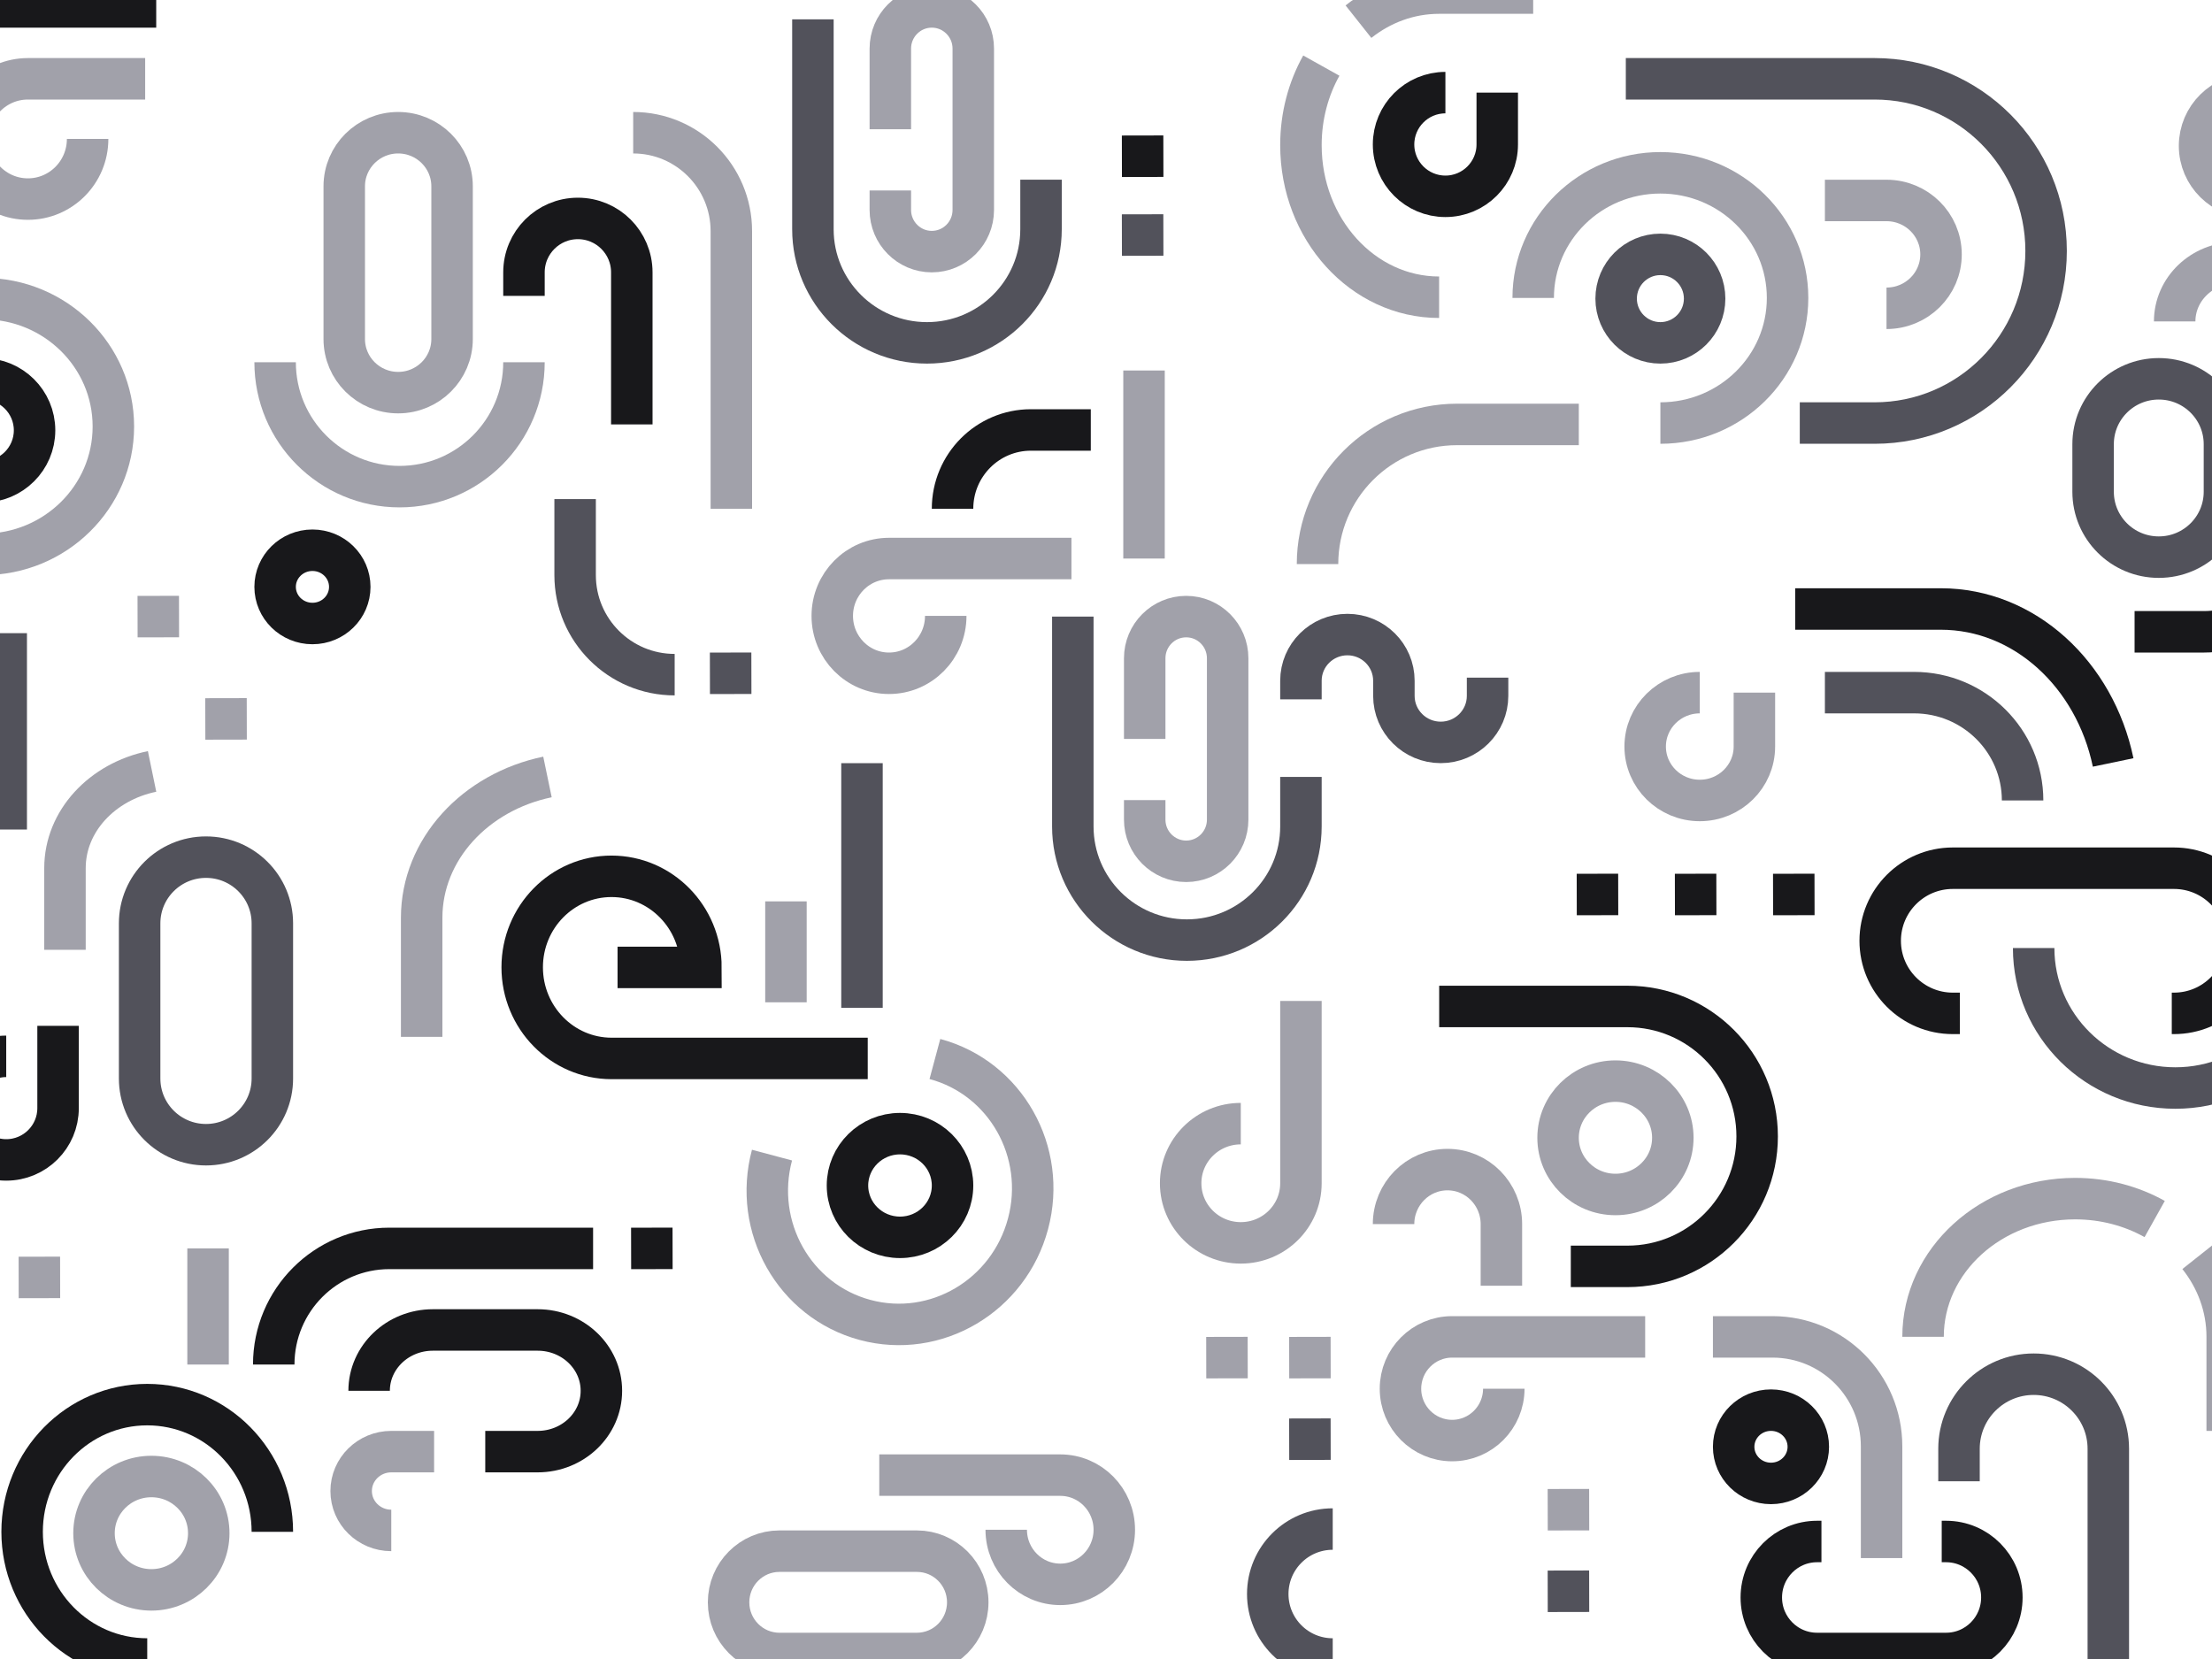 <svg
  viewBox="0 0 1600 1200"
  version="1.1"
  xmlns="http://www.w3.org/2000/svg"
>
  <g id="Patterns" stroke="none" stroke-width="1" fill="none" fill-rule="evenodd">
    <g id="Hinterrhein" fill-rule="nonzero" stroke-width="30">
      <g transform="translate(-218, -5)" id="Shape">
        <ellipse stroke="#a1a1aa" stroke-linejoin="round" cx="1847" cy="110.5" rx="38" ry="37.5"
        ></ellipse>
        <path
          d="M1609,971.952 C1609,916.748 1658.246,872 1719,872 C1740.092,872 1759.806,877.393 1776.544,886.751 M1829,1040 L1829,971.952 C1829,950.175 1821.335,930.023 1808.323,913.607"
          stroke="#a1a1aa"
          stroke-linejoin="round"
        ></path>
        <path
          d="M1872,280 L1908.548,280 C1933.098,280 1953,260.972 1953,237.5 C1953,214.028 1933.098,195 1908.548,195 L1835.452,195 C1810.902,195 1791,214.028 1791,237.5"
          stroke="#a1a1aa"
          stroke-linejoin="round"
        ></path>
        <path
          d="M1258.952,220 C1203.748,220 1159,170.751 1159,110 C1159,88.905 1164.393,69.197 1173.751,52.456 M1327,-1.48858703e-12 L1258.952,-1.48858703e-12 C1237.175,-1.48858703e-12 1217.023,7.664 1200.607,20.674"
          stroke="#a1a1aa"
          stroke-linejoin="round"
        ></path>
        <path
          d="M1535.5,1120 L1532.365,1120 C1510.074,1120 1492,1138.135 1492,1160.5 C1492,1182.865 1510.074,1201 1532.365,1201 L1625.635,1201 C1647.926,1201 1666,1182.865 1666,1160.5 C1666,1138.135 1647.926,1120 1625.635,1120 L1622.5,1120"
          stroke="#18181b"
          stroke-linejoin="round"
        ></path>
        <path
          d="M1182,1205 C1156.04,1205 1135,1183.96 1135,1158 C1135,1132.04 1156.04,1111 1182,1111"
          stroke="#52525b"
          stroke-linejoin="round"
        ></path>
        <path
          d="M1582.563,228 C1604.34,228 1622,210.539 1622,189 C1622,167.461 1604.34,150 1582.563,150 L1538,150"
          stroke="#a1a1aa"
          stroke-linejoin="round"
        ></path>
        <path
          d="M331,10 L108.05,10 C64.392,10 29,45.37 29,89"
          stroke="#18181b"
          stroke-linejoin="round"
        ></path>
        <path
          d="M1743,1205 L1743,1052.92 C1743,1023.14 1718.825,999 1689,999 C1659.175,999 1635,1023.14 1635,1052.92 L1635,1076.458"
          stroke="#52525b"
          stroke-linejoin="round"
        ></path>
        <path
          d="M206,406 C257.915,406 300,364.587 300,313.5 C300,262.413 257.915,221 206,221 C154.085,221 112,262.413 112,313.5"
          stroke="#a1a1aa"
          stroke-linejoin="round"
        ></path>
        <path
          d="M281.38,105.5 C281.38,129.525 262.044,149 238.19,149 C214.337,149 195,129.525 195,105.5 C195,81.475 214.337,62 238.19,62 L323,62"
          stroke="#a1a1aa"
          stroke-linejoin="round"
        ></path>
        <path
          d="M862,98.5 L862,40.153 C862,23.5 875.434,10 892,10 C908.566,10 922,23.5 922,40.153 L922,156.847 C922,173.5 908.566,187 892,187 C875.434,187 862,173.5 862,156.847 L862,142.75"
          stroke="#a1a1aa"
          stroke-linejoin="round"
        ></path>
        <path
          d="M806,19 L806,170.829 C806,216.211 842.936,253 888.5,253 C934.064,253 971,216.211 971,170.829 L971,134.957"
          stroke="#52525b"
          stroke-linejoin="round"
        ></path>
        <path
          d="M1394,62 L1573.979,62 C1642.473,62 1698,117.741 1698,186.5 C1698,255.259 1642.473,311 1573.979,311 L1519.831,311"
          stroke="#52525b"
          stroke-linejoin="round"
        ></path>
        <path
          d="M1877,316 L1877,398.012 C1877,433.351 1848.085,462 1812.411,462 L1762,462"
          stroke="#18181b"
          stroke-linejoin="round"
        ></path>
        <path
          d="M634,366 L634,420.993 C634,460.762 666.236,493 706,493"
          stroke="#52525b"
          stroke-linejoin="round"
        ></path>
        <path
          d="M523,755 L523,668.92 C523,619.356 561.841,577.837 614,567"
          stroke="#a1a1aa"
          stroke-linejoin="round"
        ></path>
        <path
          d="M1516.5,445.5 L1621.81,445.5 C1682.447,445.5 1733.242,492.877 1746.5,556.5"
          stroke="#18181b"
        ></path>
        <path
          d="M1732,326.3 C1732,300.177 1753.269,279 1779.5,279 C1805.731,279 1827,300.177 1827,326.3 L1827,360.7 C1827,386.823 1805.731,408 1779.5,408 C1753.269,408 1732,386.823 1732,360.7 L1732,326.3 Z"
          stroke="#52525b"
          stroke-linejoin="round"
        ></path>
        <path
          d="M746.999,373 L747,172.197 C747,132.877 715.212,101 676,101"
          stroke="#a1a1aa"
          stroke-linejoin="round"
        ></path>
        <circle stroke="#52525b" stroke-linejoin="round" cx="1419" cy="221" r="32"></circle>
        <path
          d="M1419,311 C1469.807,311 1511,270.482 1511,220.5 C1511,170.518 1469.807,130 1419,130 C1368.193,130 1327,170.518 1327,220.5"
          stroke="#a1a1aa"
          stroke-linejoin="round"
        ></path>
        <path
          d="M1263.5,72 C1242.789,72 1226,88.789 1226,109.5 C1226,130.211 1242.789,147 1263.5,147 C1284.211,147 1301,130.211 1301,109.5 L1301,72"
          stroke="#18181b"
          stroke-linejoin="round"
        ></path>
        <path
          d="M1115.5,817.758 C1091.477,817.758 1072,837.06 1072,860.875 C1072,884.691 1091.477,904 1115.5,904 C1139.523,904 1159,884.691 1159,860.875 L1159,729"
          stroke="#a1a1aa"
          stroke-linejoin="round"
        ></path>
        <path
          d="M945.831,1111.5 C945.831,1133.315 963.334,1151 984.92,1151 C1006.505,1151 1024,1133.315 1024,1111.5 C1024,1089.685 1006.505,1072 984.92,1072 L854,1072"
          stroke="#a1a1aa"
          stroke-linejoin="round"
        ></path>
        <path
          d="M781.792,1127 L881.208,1127 C901.53,1127 918,1143.563 918,1164 C918,1184.437 901.53,1201 881.208,1201 L781.792,1201 C761.473,1201 745,1184.437 745,1164 C745,1143.563 761.473,1127 781.792,1127 Z"
          stroke="#a1a1aa"
          stroke-linejoin="round"
        ></path>
        <path
          d="M597,267 C597,316.706 556.706,357 507,357 C457.294,357 417,316.706 417,267"
          stroke="#a1a1aa"
          stroke-linejoin="round"
        ></path>
        <path
          d="M675,312 L675,202.002 C675,180.462 657.539,163 636,163 C614.461,163 597,180.462 597,202.002 L597,219.028"
          stroke="#18181b"
          stroke-linejoin="round"
        ></path>
        <ellipse stroke="#18181b" stroke-linejoin="round" cx="444" cy="429.5" rx="27" ry="26.5"
        ></ellipse>
        <path
          d="M467,250.225 L467,139.775 C467,118.36 484.461,101 506,101 C527.539,101 545,118.36 545,139.775 L545,250.225 C545,271.64 527.539,289 506,289 C484.461,289 467,271.64 467,250.225 Z"
          stroke="#a1a1aa"
          stroke-linejoin="round"
        ></path>
        <path
          d="M1360,312 L1271.925,312 C1216.188,312 1171,357.219 1171,413"
          stroke="#a1a1aa"
          stroke-linejoin="round"
        ></path>
        <path
          d="M205.5,353.51 C226.211,353.51 243,336.831 243,316.255 C243,295.679 226.211,279 205.5,279 C184.789,279 168,295.679 168,316.255 L168,559"
          stroke="#18181b"
          stroke-linejoin="round"
        ></path>
        <path
          d="M1447.5,506 C1425.685,506 1408,523.461 1408,545 C1408,566.539 1425.685,584 1447.5,584 C1469.315,584 1487,566.539 1487,545 L1487,506"
          stroke="#a1a1aa"
          stroke-linejoin="round"
        ></path>
        <path
          d="M1689,690.754 C1689,746.671 1734.893,792 1791.5,792 C1848.107,792 1894,746.671 1894,690.754 L1894,582"
          stroke="#52525b"
          stroke-linejoin="round"
        ></path>
        <path
          d="M1635.626,738 L1630.53,738 C1601.521,738 1578,714.495 1578,685.5 C1578,656.505 1601.521,633 1630.53,633 L1790.47,633 C1819.479,633 1843,656.505 1843,685.5 C1843,714.495 1819.479,738 1790.47,738 L1788.902,738"
          stroke="#18181b"
          stroke-linejoin="round"
        ></path>
        <path
          d="M1538,506 L1602.531,506 C1645.871,506 1681,540.922 1681,584"
          stroke="#52525b"
          stroke-linejoin="round"
        ></path>
        <ellipse stroke="#18181b" stroke-linejoin="round" cx="869" cy="862.5" rx="38" ry="37.5"
        ></ellipse>
        <path
          d="M776.404,840.52 C762.46,892.644 792.621,946.026 843.76,959.756 C894.9,973.487 947.656,942.361 961.597,890.237 C975.538,838.114 945.38,784.732 894.241,771"
          stroke="#a1a1aa"
          stroke-linejoin="round"
        ></path>
        <path
          d="M845.658,770.602 L660.399,770.602 C624.696,770.583 595.739,741.08 595.723,704.702 C595.706,668.323 624.633,638.846 660.336,638.864 C696.038,638.883 724.996,668.385 725.011,704.764 L664.692,704.764 L664.692,704.764"
          stroke="#18181b"
        ></path>
        <path
          d="M841.5,557 C841.5,565.958 841.5,678.732 841.5,734"
          stroke="#52525b"
          stroke-linejoin="round"
        ></path>
        <path
          d="M501.02,1112 C484.992,1112 472,1099.241 472,1083.5 C472,1067.759 484.992,1055 501.02,1055 L532,1055"
          stroke="#a1a1aa"
          stroke-linejoin="round"
        ></path>
        <ellipse stroke="#a1a1aa" stroke-linejoin="round" cx="327.5" cy="1114" rx="41.5" ry="41"
        ></ellipse>
        <path
          d="M415,1113 C415,1062.193 374.482,1021 324.5,1021 C274.518,1021 234,1062.193 234,1113 C234,1163.807 274.518,1205 324.5,1205"
          stroke="#18181b"
          stroke-linejoin="round"
        ></path>
        <path
          d="M569,1055 L606.905,1055 C632.363,1055 653,1035.302 653,1011 C653,986.698 632.363,967 606.905,967 L531.095,967 C505.637,967 485,986.698 485,1011"
          stroke="#18181b"
          stroke-linejoin="round"
        ></path>
        <path
          d="M416,992 C416,945.612 453.445,908 499.636,908 L647,908"
          stroke="#18181b"
          stroke-linejoin="round"
        ></path>
        <path
          d="M368.5,908 C368.5,912.248 368.5,965.766 368.5,992"
          stroke="#a1a1aa"
          stroke-linejoin="round"
        ></path>
        <path
          d="M786.5,657 C786.5,660.695 786.5,707.206 786.5,730"
          stroke="#a1a1aa"
          stroke-linejoin="round"
        ></path>
        <path
          d="M902.085,450.5 C902.085,473.42 883.713,492 861.042,492 C838.372,492 820,473.42 820,450.5 C820,427.58 838.372,409 861.042,409 L993,409"
          stroke="#a1a1aa"
          stroke-linejoin="round"
        ></path>
        <path
          d="M1046,539.5 L1046,481.153 C1046,464.5 1059.434,451 1076,451 C1092.566,451 1106,464.5 1106,481.153 L1106,597.847 C1106,614.5 1092.566,628 1076,628 C1059.434,628 1046,614.5 1046,597.847 L1046,583.75"
          stroke="#a1a1aa"
          stroke-linejoin="round"
        ></path>
        <path
          d="M994,451 L994,602.829 C994,648.211 1030.936,685 1076.5,685 C1122.064,685 1159,648.211 1159,602.829 L1159,566.957"
          stroke="#52525b"
          stroke-linejoin="round"
        ></path>
        <path
          d="M1007,316 L963.695,316 C932.383,316 907,341.52 907,373"
          stroke="#18181b"
          stroke-linejoin="round"
        ></path>
        <path
          d="M1045.5,273 C1045.5,279.07 1045.5,371.553 1045.5,409"
          stroke="#a1a1aa"
          stroke-linejoin="round"
        ></path>
        <path
          d="M1294,495.149 L1294,508.332 C1294,526.927 1278.828,542 1260.124,542 C1241.413,542 1226.241,526.927 1226.241,508.332 L1226.241,497.412 C1226.241,478.959 1211.187,464 1192.624,464 C1174.054,464 1159,478.959 1159,497.412 L1159,510.851"
          stroke="#52525b"
          stroke-linejoin="round"
        ></path>
        <path
          d="M222.5,769.081 C201.789,769.081 185,785.855 185,806.541 C185,827.226 201.789,844 222.5,844 C243.211,844 260,827.226 260,806.541 L260,747"
          stroke="#18181b"
          stroke-linejoin="round"
        ></path>
        <path
          d="M265,692 L265,632.934 C265,598.925 291.89,570.436 328,563"
          stroke="#a1a1aa"
          stroke-linejoin="round"
        ></path>
        <path
          d="M222.5,605 C222.5,597.129 222.5,511.562 222.5,463"
          stroke="#52525b"
          stroke-linejoin="round"
        ></path>
        <path
          d="M319,672.879 C319,646.437 340.491,625 367,625 C393.509,625 415,646.437 415,672.879 L415,785.121 C415,811.564 393.509,833 367,833 C340.491,833 319,811.564 319,785.121 L319,672.879 Z"
          stroke="#52525b"
          stroke-linejoin="round"
        ></path>
        <path
          d="M1226,890.437 C1226,868.66 1243.459,851 1265,851 C1286.541,851 1304,868.66 1304,890.437 L1304,935"
          stroke="#a1a1aa"
          stroke-linejoin="round"
        ></path>
        <ellipse stroke="#a1a1aa" stroke-linejoin="round" cx="1386.5" cy="828" rx="41.5" ry="41"
        ></ellipse>
        <path
          d="M1305.733,1009.5 C1305.733,1030.211 1289.001,1047 1268.367,1047 C1247.732,1047 1231,1030.211 1231,1009.5 C1231,988.789 1247.732,972 1268.367,972 L1408,972"
          stroke="#a1a1aa"
          stroke-linejoin="round"
        ></path>
        <path
          d="M1259,733 L1395.163,733 C1446.988,733 1489,775.088 1489,827 C1489,878.912 1446.988,921 1395.163,921 L1354.203,921"
          stroke="#18181b"
          stroke-linejoin="round"
        ></path>
        <path
          d="M1457,972 L1500.146,972 C1543.698,972 1579,1007.454 1579,1051.195 L1579,1132"
          stroke="#a1a1aa"
          stroke-linejoin="round"
        ></path>
        <ellipse stroke="#18181b" stroke-linejoin="round" cx="1499" cy="1051.5" rx="27" ry="26.5"
        ></ellipse>
        <g transform="translate(1352, 1082)" stroke-linejoin="round">
          <path d="M0.471,59 C0.49,69 0.51,79 0.529,89" stroke="#52525b"
          ></path>
          <path d="M0.471,0 C0.49,10 0.51,20 0.529,30" stroke="#a1a1aa"
          ></path>
        </g>
        <path
          d="M1165.471,1031 C1165.49,1041 1165.51,1051 1165.529,1061"
          stroke="#52525b"
          stroke-linejoin="round"
        ></path>
        <path
          d="M1165.471,972 C1165.49,982 1165.51,992 1165.529,1002"
          stroke="#a1a1aa"
          stroke-linejoin="round"
        ></path>
        <path
          d="M1105.471,972 C1105.49,982 1105.51,992 1105.529,1002"
          stroke="#a1a1aa"
          stroke-linejoin="round"
        ></path>
        <path
          d="M689.471,893 C689.49,903 689.51,913 689.529,923"
          stroke="#18181b"
          stroke-linejoin="round"
        ></path>
        <path
          d="M246.471,914 C246.49,924 246.51,934 246.529,944"
          stroke="#a1a1aa"
          stroke-linejoin="round"
        ></path>
        <path
          d="M381.471,510 C381.49,520 381.51,530 381.529,540"
          stroke="#a1a1aa"
          stroke-linejoin="round"
        ></path>
        <path
          d="M332.471,436 C332.49,446 332.51,456 332.529,466"
          stroke="#a1a1aa"
          stroke-linejoin="round"
        ></path>
        <path
          d="M746.471,477 C746.49,487 746.51,497 746.529,507"
          stroke="#52525b"
          stroke-linejoin="round"
        ></path>
        <path
          d="M1044.471,160 C1044.49,170 1044.51,180 1044.529,190"
          stroke="#52525b"
          stroke-linejoin="round"
        ></path>
        <path
          d="M1044.471,103 C1044.49,113 1044.51,123 1044.529,133"
          stroke="#18181b"
          stroke-linejoin="round"
        ></path>
        <path
          d="M1373.471,637 C1373.49,647 1373.51,657 1373.529,667"
          stroke="#18181b"
          stroke-linejoin="round"
        ></path>
        <path
          d="M1444.471,637 C1444.49,647 1444.51,657 1444.529,667"
          stroke="#18181b"
          stroke-linejoin="round"
        ></path>
        <path
          d="M1515.471,637 C1515.49,647 1515.51,657 1515.529,667"
          stroke="#18181b"
          stroke-linejoin="round"
        ></path>
      </g>
    </g>
  </g>
</svg>
